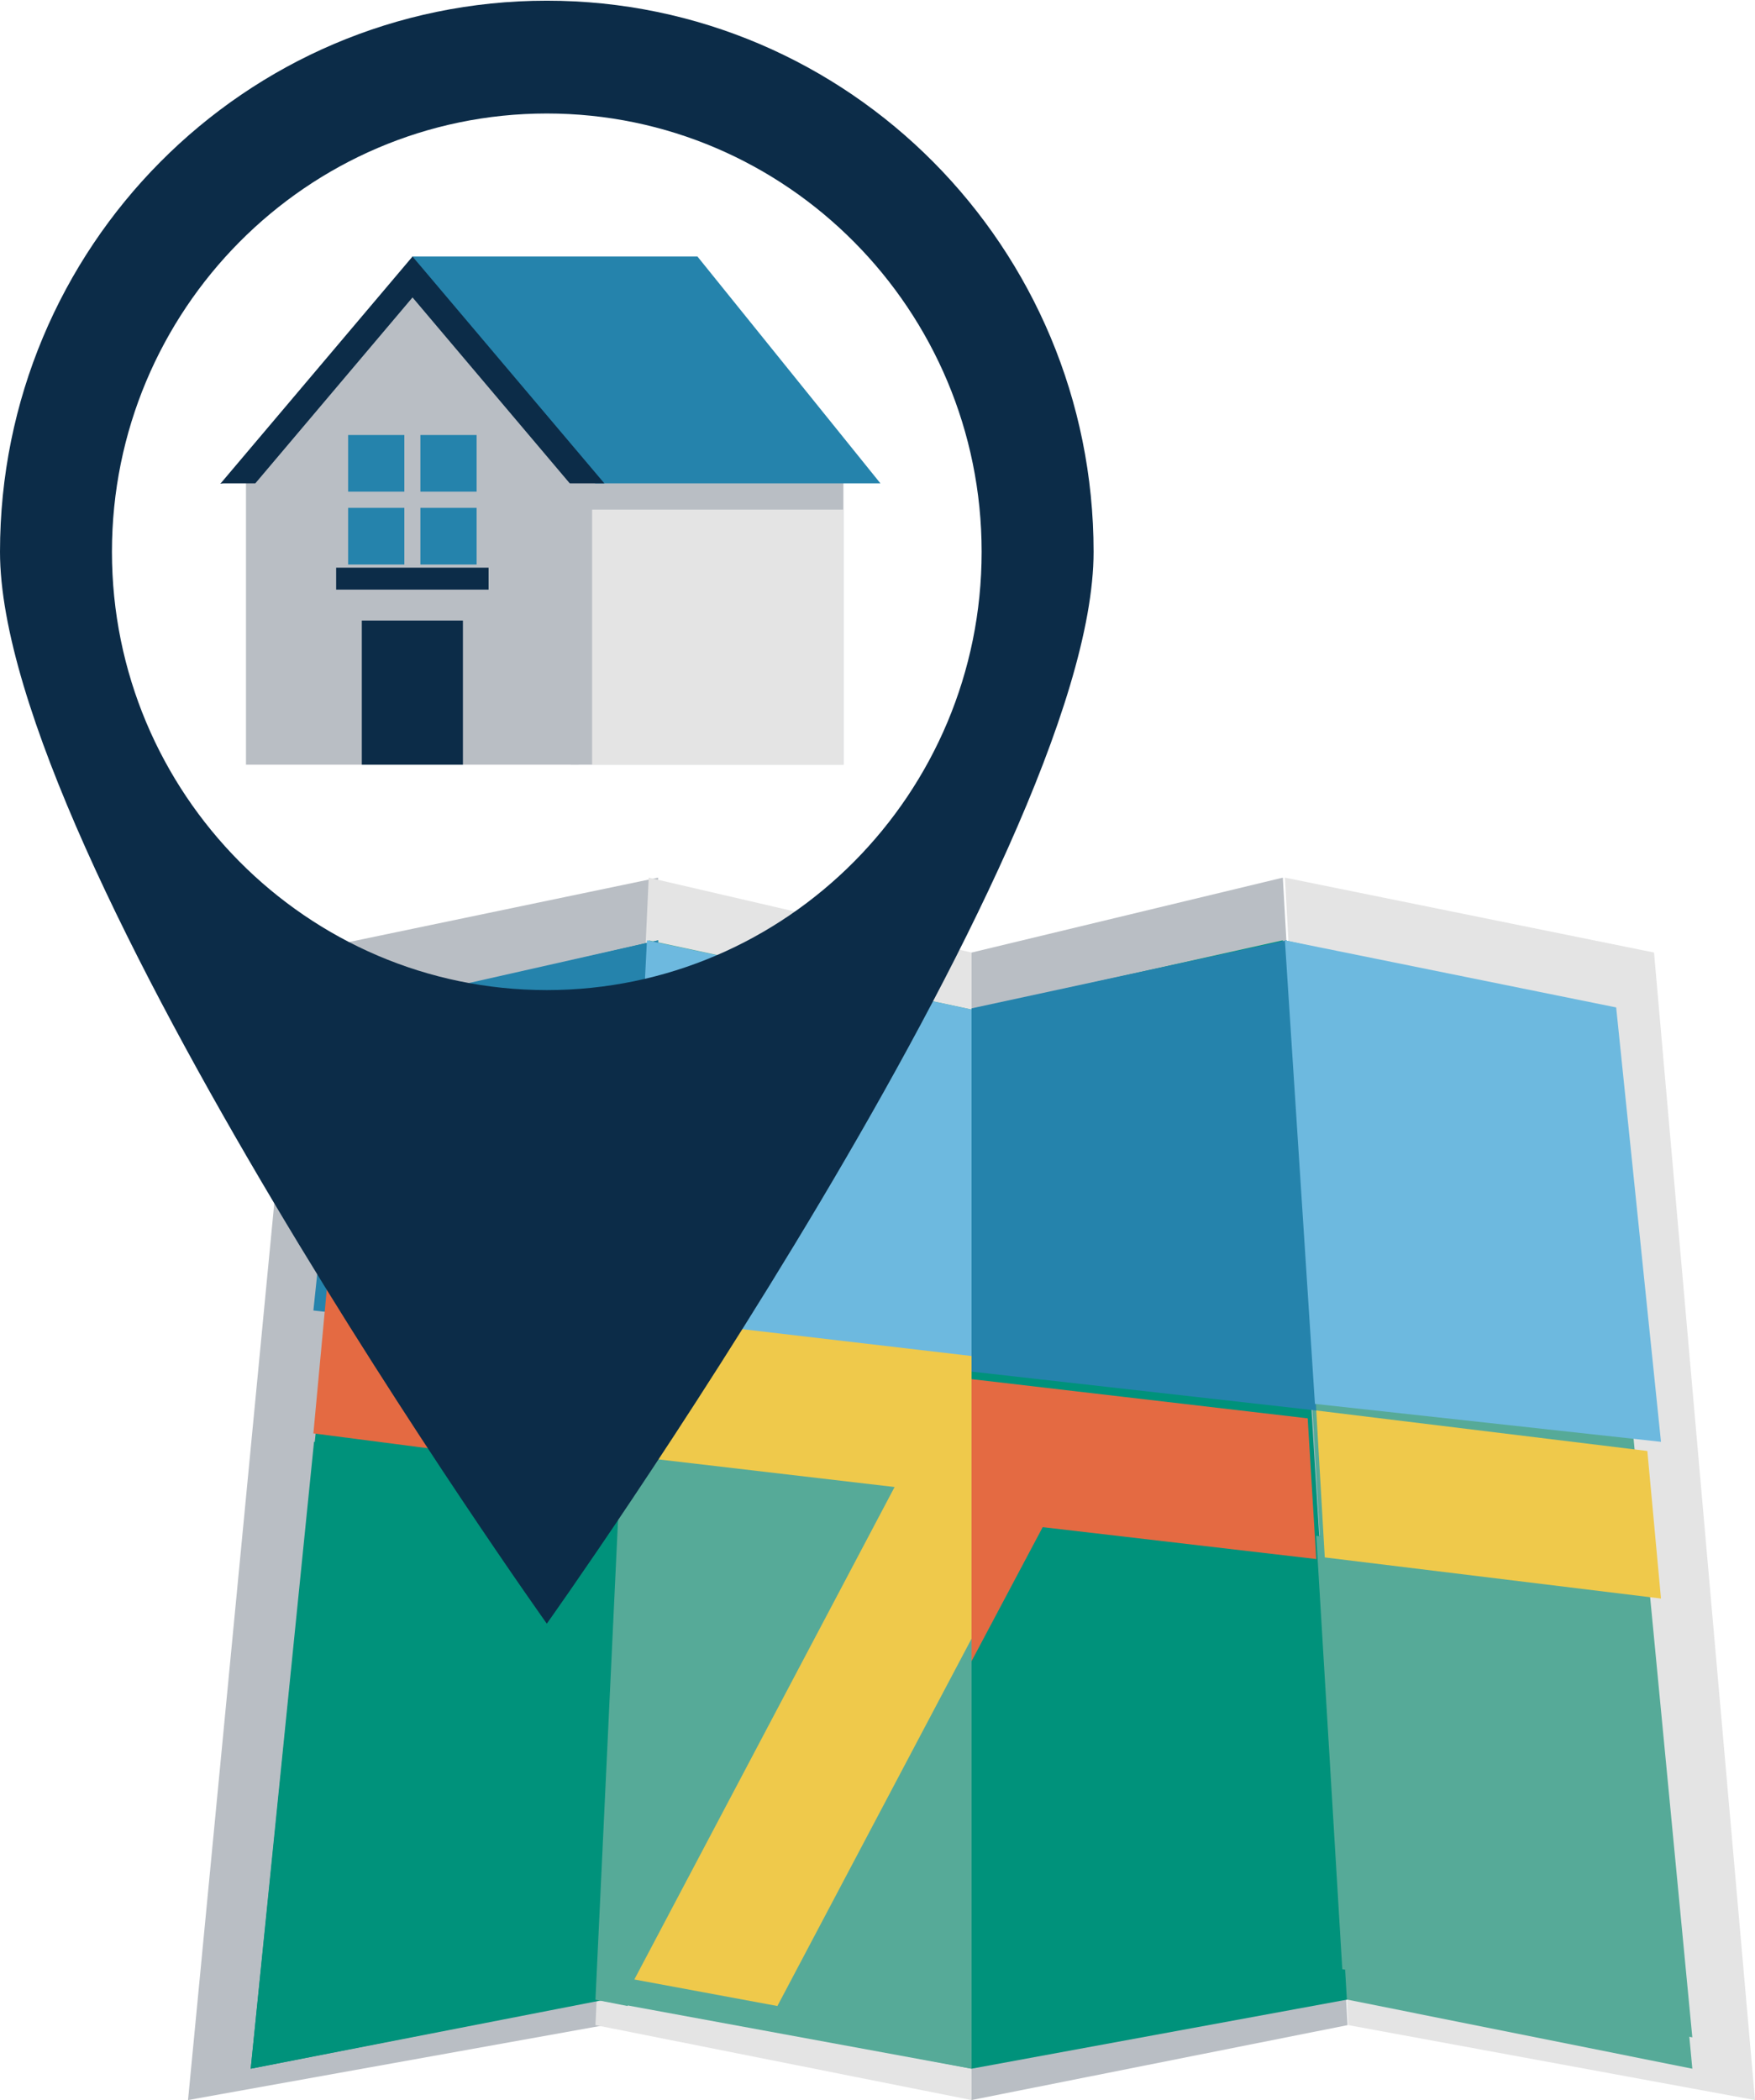 <?xml version="1.0" encoding="UTF-8"?>
<svg width="56px" height="67px" viewBox="0 0 56 67" version="1.1" xmlns="http://www.w3.org/2000/svg" xmlns:xlink="http://www.w3.org/1999/xlink">
    <!-- Generator: Sketch 51 (57462) - http://www.bohemiancoding.com/sketch -->
    <title>viewing_nav_icon</title>
    <desc>Created with Sketch.</desc>
    <defs></defs>
    <g id="Symbols" stroke="none" stroke-width="1" fill="none" fill-rule="evenodd">
        <g id="Tenant-Manage-Nav-Searching" transform="translate(-477, -112)">
            <g id="Nav">
                <g id="Group-12">
                    <g id="Nav+Items">
                        <g id="Group-4" transform="translate(413, 108)">
                            <g id="viewing_nav_icon" transform="translate(64, 4)">
                                <polygon id="Fill-1" fill="#B9BEC4" points="9.521 30.391 6 67 19.295 64.61 21 28"></polygon>
                                <polygon id="Fill-2" fill="#B9BEC4" points="31 30.391 31 67 43 64.61 40.934 28"></polygon>
                                <polygon id="Fill-3" fill="#E4E4E4" points="43.022 64.609 56 67 52.778 30.39 41 28"></polygon>
                                <polygon id="Fill-4" fill="#E4E4E4" points="19 64.609 31 67 31 30.39 20.7 28"></polygon>
                                <polygon id="Fill-5" fill="#00927B" points="19.328 63.793 8 66 11.454 32.207 21 30"></polygon>
                                <polygon id="Fill-6" fill="#00927B" points="43 63.793 31 66 31 32.207 40.934 30"></polygon>
                                <polygon id="Fill-7" fill="#56AA98" points="42.977 63.793 54 66 50.849 32.207 41 30"></polygon>
                                <polygon id="Fill-8" fill="#56AA98" points="19 63.793 31 66 31 32.207 20.7 30"></polygon>
                                <polygon id="Fill-9" fill="#2583AC" points="21 30 11.001 32.256 10 41.81 20.341 43"></polygon>
                                <polygon id="Fill-10" fill="#00927B" points="10.02 46 8 66 19.188 63.794 20 47.191"></polygon>
                                <polygon id="Fill-11" fill="#2583AC" points="42 45 41.056 30 31 32.171 31 43.76"></polygon>
                                <polygon id="Fill-12" fill="#00927B" points="33.3 48 31 52.249 31 65 43 62.825 42.143 49.011"></polygon>
                                <polygon id="Fill-13" fill="#6DB9DF" points="53 46 51.57 32.141 41 30 41.958 44.79"></polygon>
                                <polygon id="Fill-14" fill="#56AA98" points="42 49 42.831 62.824 54 65 52.586 50.248"></polygon>
                                <polygon id="Fill-15" fill="#56AA98" points="19.791 47 19 63.799 20.022 64 28 48.018"></polygon>
                                <polygon id="Fill-16" fill="#56AA98" points="25 64.838 31 66 31 53"></polygon>
                                <polygon id="Fill-17" fill="#6DB9DF" points="31 44 31 32.209 20.643 30 20 42.73"></polygon>
                                <polygon id="Fill-18" fill="#E46A42" points="20 42.24 10.44 41 10 45.731 19.786 47"></polygon>
                                <polygon id="Fill-19" fill="#E46A42" points="31 44 31 53 33.271 48.722 42 49.74 41.727 45.251"></polygon>
                                <polygon id="Fill-20" fill="#EFC94B" points="42.272 49.688 53 51 52.565 46.292 42 45"></polygon>
                                <polygon id="Fill-21" fill="#EFC94B" points="31 43.262 20.221 42 20 46.442 28.545 47.442 20.241 63.153 24.806 64 31 52.282"></polygon>
                                <g id="Group-35">
                                    <path d="M17.448,31.588 C9.796,31.588 3.572,25.315 3.572,17.605 C3.572,9.894 9.796,3.621 17.448,3.621 C25.099,3.621 31.323,9.894 31.323,17.605 C31.323,25.315 25.099,31.588 17.448,31.588 M17.448,0.022 C7.811,0.022 6e-05,7.894 6e-05,17.605 C6e-05,27.315 17.448,51.801 17.448,51.801 C17.448,51.801 34.895,27.315 34.895,17.605 C34.895,7.894 27.084,0.022 17.448,0.022" id="Fill-22" fill="#0C2C48"></path>
                                    <polygon id="Fill-24" fill="#B9BEC4" points="18.21 24.397 26.912 24.397 26.912 15.085 18.21 15.085"></polygon>
                                    <polygon id="Fill-26" fill="#2583AC" points="28.094 15.422 22.255 8.184 13.153 8.184 18.993 15.422"></polygon>
                                    <polygon id="Fill-27" fill="#E4E4E4" points="18.894 24.397 26.912 24.397 26.912 16.258 18.894 16.258"></polygon>
                                    <polygon id="Fill-28" fill="#B9BEC4" points="13.158 8.808 7.849 15.085 7.849 24.397 18.467 24.397 18.467 15.085"></polygon>
                                    <polygon id="Fill-29" fill="#0C2C48" points="11.545 24.397 14.771 24.397 14.771 19.798 11.545 19.798"></polygon>
                                    <path d="M7.139,15.422 L8.146,15.422 L13.163,9.489 L18.181,15.422 L19.285,15.422 L13.163,8.184 L7.031,15.434 C7.064,15.426 7.1,15.422 7.139,15.422" id="Fill-30" fill="#0C2C48"></path>
                                    <polygon id="Fill-31" fill="#2583AC" points="11.108 18.01 15.208 18.01 15.208 13.879 11.108 13.879"></polygon>
                                    <polygon id="Fill-32" fill="#B9BEC4" points="12.902 18.465 13.414 18.465 13.414 13.424 12.902 13.424"></polygon>
                                    <polygon id="Fill-33" fill="#B9BEC4" points="10.657 16.203 15.659 16.203 15.659 15.686 10.657 15.686"></polygon>
                                    <polyline id="Fill-34" fill="#0C2C48" points="10.726 18.811 10.726 18.111 15.59 18.111 15.59 18.811"></polyline>
                                </g>
                            </g>
                        </g>
                    </g>
                </g>
            </g>
        </g>
    </g>
</svg>